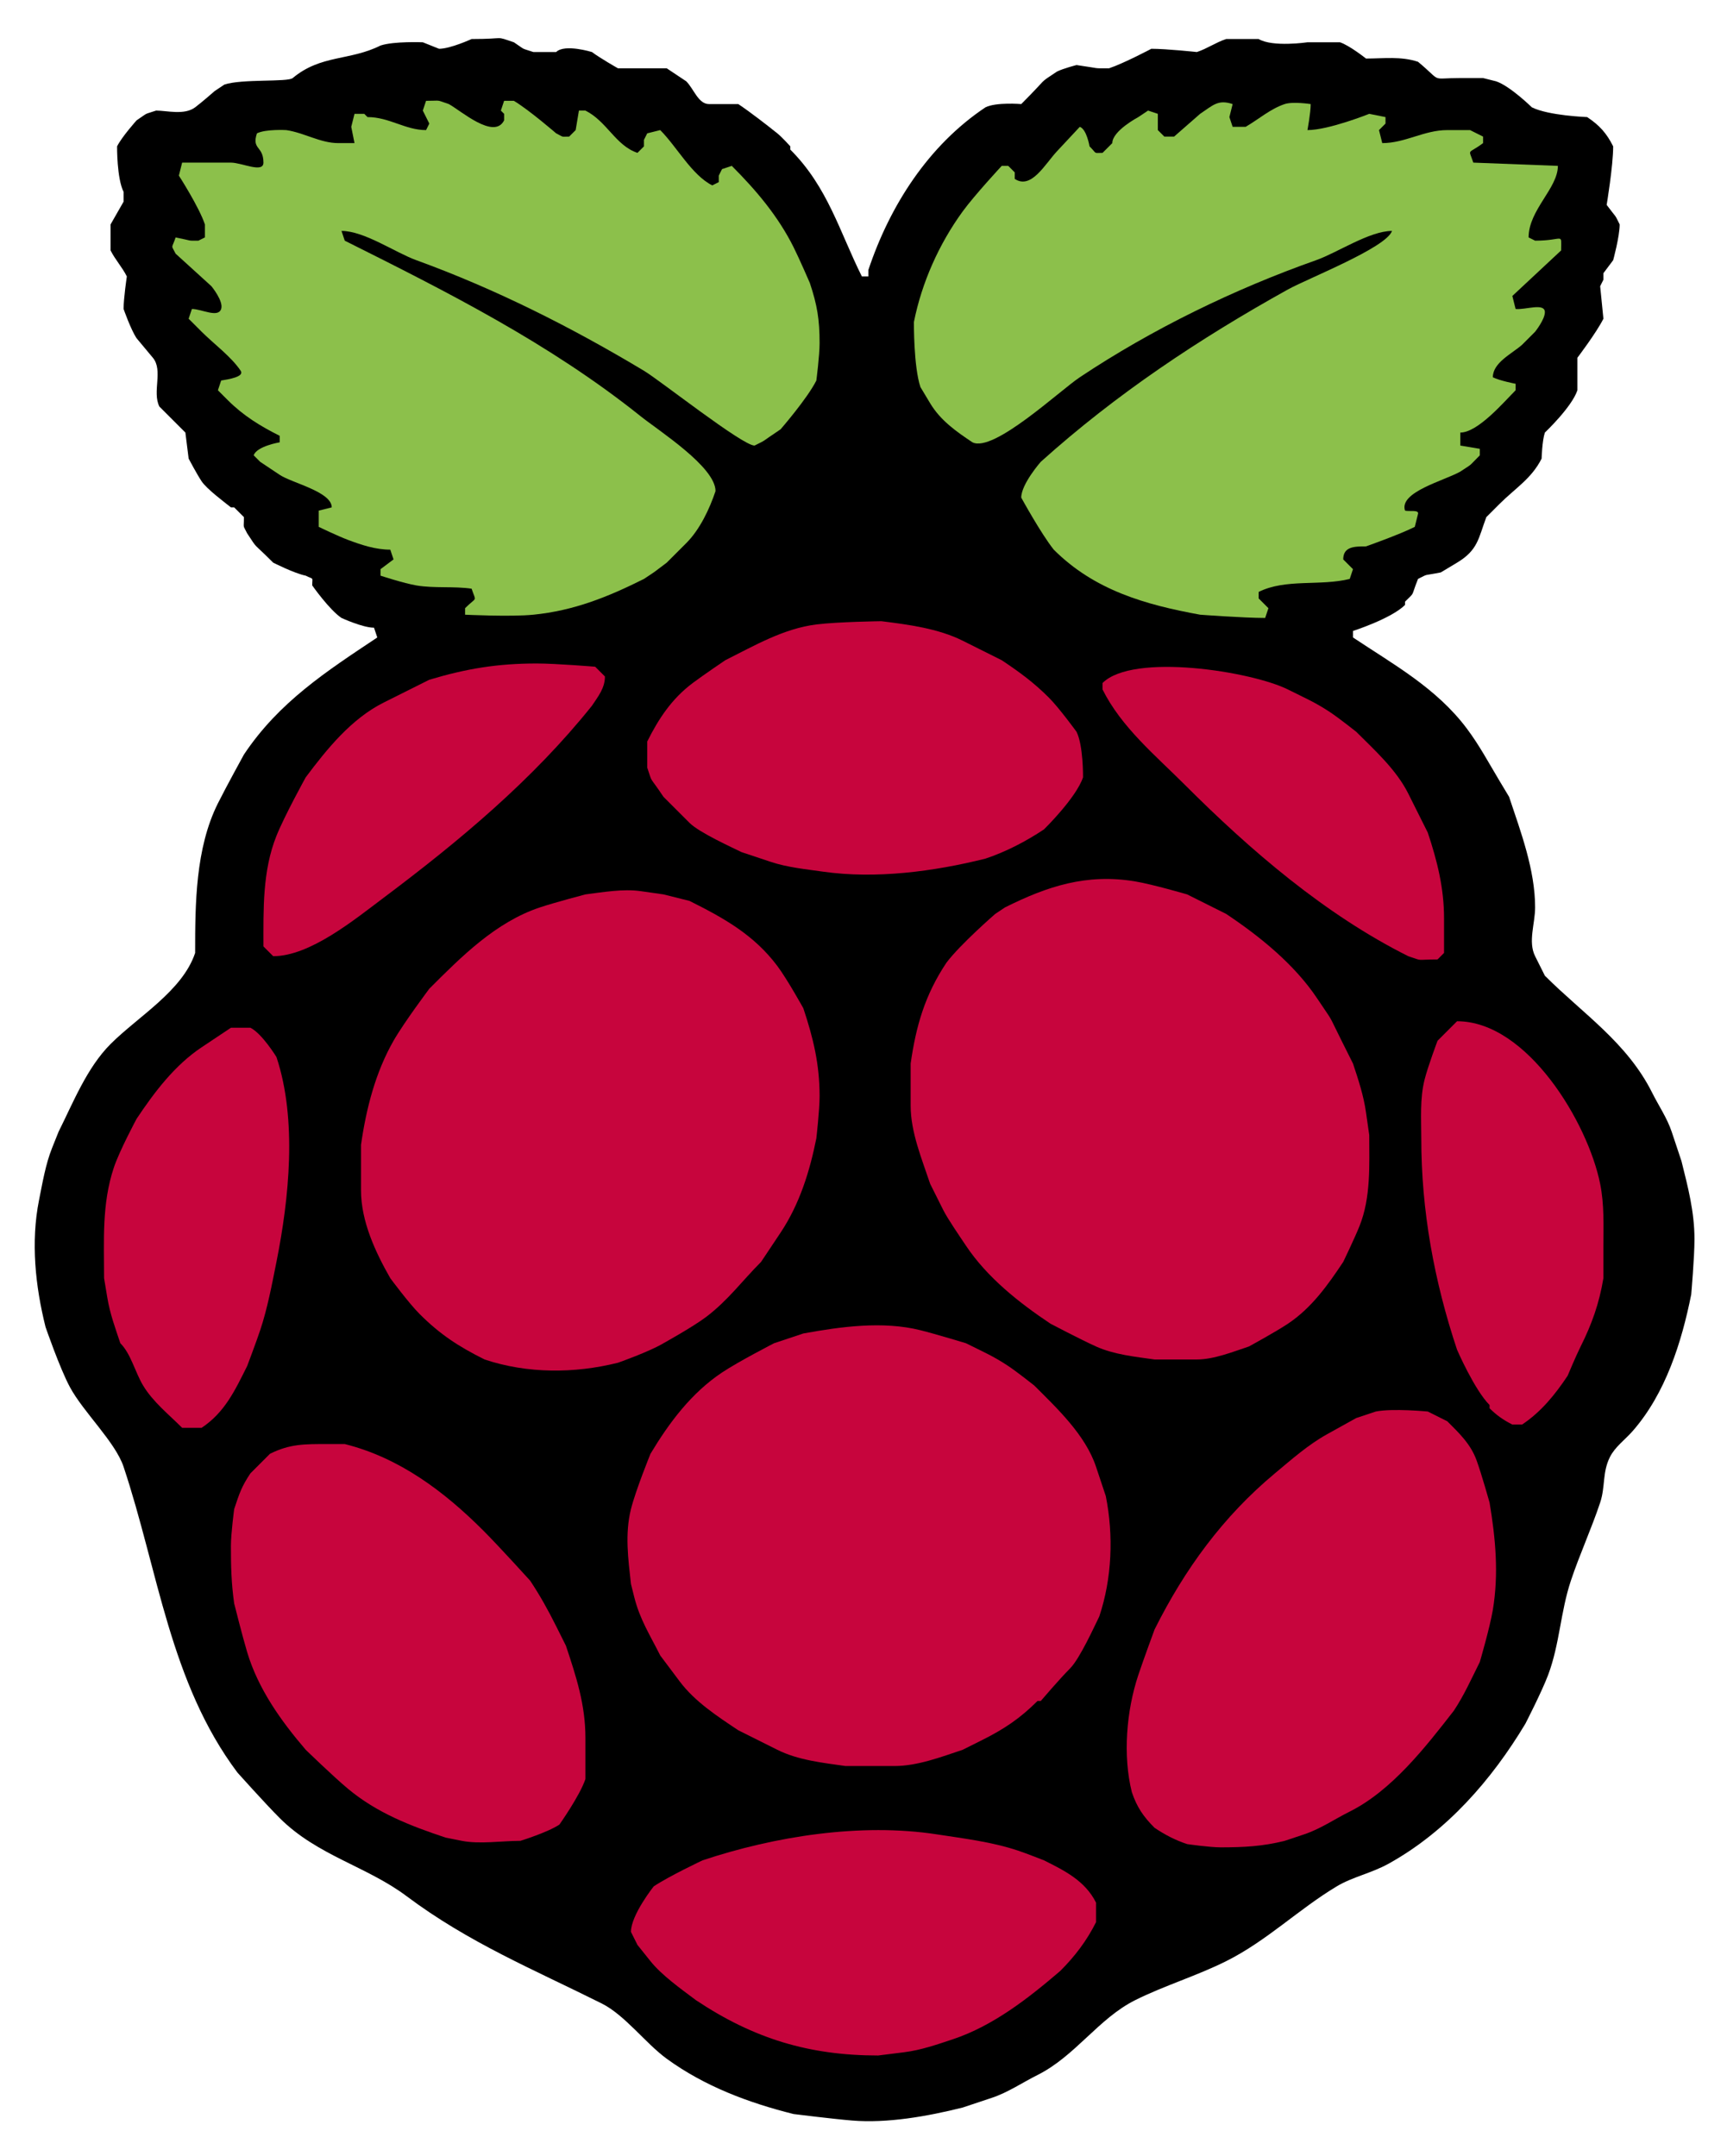 <?xml version="1.0" encoding="utf-8"?>
<svg xmlns="http://www.w3.org/2000/svg" version="1.1" width="531.0" height="662.9">
<path d="M69.0,26.0 C74.395,24.202 88.444,25.296 90.0,24.0 C98.706,16.745 107.482,18.759 117.0,14.0 C121.123,12.626 130.0,13.0 130.0,13.0 C131.667,13.667 135.0,15.0 135.0,15.0 C138.48,15.0 145.0,12.0 145.0,12.0 C156.054,12.0 151.838,10.946 158.0,13.0 C161.877,15.585 159.86,14.62 164.0,16.0 C166.333,16.0 171.0,16.0 171.0,16.0 C173.593,13.407 182.0,16.0 182.0,16.0 C184.516,17.887 190.0,21.0 190.0,21.0 C195.0,21.0 205.0,21.0 205.0,21.0 C207.0,22.333 211.0,25.0 211.0,25.0 C213.333,27.333 214.7,32.0 218.0,32.0 C221.0,32.0 227.0,32.0 227.0,32.0 C230.751,34.501 235.831,38.465 239.0,41.0 C240.472,42.178 243.0,45.0 243.0,45.0 C243.0,45.333 243.0,45.667 243.0,46.0 C254.555,57.555 258.145,71.289 265.0,85.0 C265.667,85.0 266.333,85.0 267.0,85.0 C267.0,84.333 267.0,83.667 267.0,83.0 C273.588,63.235 285.466,44.69 303.0,33.0 C306.293,31.353 314.0,32.0 314.0,32.0 C322.85,23.15 318.862,26.092 325.0,22.0 C326.886,21.057 331.0,20.0 331.0,20.0 C338.99,21.141 335.643,21.0 341.0,21.0 C345.528,19.491 354.0,15.0 354.0,15.0 C358.679,15.0 368.0,16.0 368.0,16.0 C371.262,14.913 373.738,13.087 377.0,12.0 C380.333,12.0 387.0,12.0 387.0,12.0 C391.297,14.578 402.0,13.0 402.0,13.0 C405.333,13.0 412.0,13.0 412.0,13.0 C414.983,13.994 420.0,18.0 420.0,18.0 C425.479,18.0 430.783,17.261 436.0,19.0 C443.793,25.494 439.397,24.0 449.0,24.0 C451.333,24.0 456.0,24.0 456.0,24.0 C457.333,24.333 460.0,25.0 460.0,25.0 C464.301,26.434 471.0,33.0 471.0,33.0 C476.147,35.573 488.0,36.0 488.0,36.0 C491.773,38.515 493.959,40.919 496.0,45.0 C496.0,51.037 494.0,63.0 494.0,63.0 C497.447,67.596 496.255,65.509 498.0,69.0 C498.0,72.727 496.0,80.0 496.0,80.0 C495.0,81.333 493.0,84.0 493.0,84.0 C493.0,84.667 493.0,85.333 493.0,86.0 C492.667,86.667 492.333,87.333 492.0,88.0 C492.333,91.333 493.0,98.0 493.0,98.0 C490.85,102.3 485.0,110.0 485.0,110.0 C485.0,113.333 485.0,120.0 485.0,120.0 C483.271,125.187 475.0,133.0 475.0,133.0 C474.15,135.55 474.0,141.0 474.0,141.0 C470.924,147.152 465.87,150.13 461.0,155.0 C459.667,156.333 457.0,159.0 457.0,159.0 C454.569,165.484 454.463,169.122 448.0,173.0 C446.333,174.0 443.0,176.0 443.0,176.0 C437.269,177.146 439.52,176.24 436.0,178.0 C433.65,183.875 435.269,181.731 432.0,185.0 C432.0,185.333 432.0,185.667 432.0,186.0 C427.784,190.216 416.0,194.0 416.0,194.0 C416.0,194.667 416.0,195.333 416.0,196.0 C428.519,204.346 441.661,211.548 451.0,224.0 C454.879,229.172 457.703,234.504 461.0,240.0 C462.0,241.667 464.0,245.0 464.0,245.0 C467.585,255.756 472.0,267.449 472.0,279.0 C472.0,284.0 469.764,289.528 472.0,294.0 C473.0,296.0 475.0,300.0 475.0,300.0 C486.695,311.695 500.263,320.526 508.0,336.0 C510.0,340.0 512.586,343.757 514.0,348.0 C515.0,351.0 517.0,357.0 517.0,357.0 C519.004,365.017 521.0,372.615 521.0,381.0 C521.0,386.676 520.0,398.0 520.0,398.0 C517.065,412.673 512.108,428.448 502.0,440.0 C499.667,442.667 496.585,444.831 495.0,448.0 C492.621,452.757 493.63,457.111 492.0,462.0 C489.299,470.104 485.68,477.959 483.0,486.0 C479.78,495.661 479.575,505.466 476.0,515.0 C474.063,520.166 469.0,530.0 469.0,530.0 C458.646,547.257 444.83,563.094 427.0,573.0 C421.68,575.956 415.882,577.071 411.0,580.0 C399.208,587.075 389.505,596.748 377.0,603.0 C367.878,607.561 358.005,610.497 349.0,615.0 C337.78,620.61 330.574,632.213 319.0,638.0 C314.333,640.333 309.95,643.35 305.0,645.0 C302.0,646.0 296.0,648.0 296.0,648.0 C285.159,650.71 272.798,652.9 262.0,652.0 C255.984,651.499 244.0,650.0 244.0,650.0 C230.147,646.537 216.661,641.481 205.0,633.0 C198.492,628.267 192.14,619.57 185.0,616.0 C164.292,605.646 144.148,597.361 125.0,583.0 C112.761,573.821 97.511,570.511 86.0,559.0 C81.497,554.497 73.0,545.0 73.0,545.0 C52.229,517.306 48.675,483.024 38.0,451.0 C35.455,443.364 25.663,434.231 21.5,426.5 C18.345,420.641 14.0,408.0 14.0,408.0 C10.856,395.425 9.431,381.843 12.0,369.0 C13.045,363.773 14.022,357.946 16.0,353.0 C16.667,351.333 18.0,348.0 18.0,348.0 C22.484,339.033 26.725,328.275 34.0,321.0 C42.481,312.519 56.108,304.675 60.0,293.0 C60.0,278.008 60.073,260.854 67.0,247.0 C69.534,241.932 75.0,232.0 75.0,232.0 C85.776,215.835 100.366,206.422 116.0,196.0 C115.667,195.0 115.333,194.0 115.0,193.0 C111.52,193.0 105.0,190.0 105.0,190.0 C101.269,187.512 96.0,180.0 96.0,180.0 C96.0,177.255 96.596,178.298 94.0,177.0 C90.48,176.296 84.0,173.0 84.0,173.0 C77.15,166.15 79.569,169.353 76.0,164.0 C74.553,161.106 75.0,162.745 75.0,159.0 C74.0,158.0 72.0,156.0 72.0,156.0 C71.667,156.0 71.333,156.0 71.0,156.0 C68.982,154.386 63.574,150.361 62.0,148.0 C60.509,145.764 58.0,141.0 58.0,141.0 C57.667,138.333 57.0,133.0 57.0,133.0 C54.333,130.333 49.0,125.0 49.0,125.0 C46.744,120.488 50.229,113.875 47.0,110.0 C45.333,108.0 42.0,104.0 42.0,104.0 C40.179,101.268 38.0,95.0 38.0,95.0 C38.0,91.65 39.0,85.0 39.0,85.0 C37.57,82.14 35.43,79.86 34.0,77.0 C34.0,74.333 34.0,69.0 34.0,69.0 C35.333,66.667 38.0,62.0 38.0,62.0 C38.0,61.0 38.0,60.0 38.0,59.0 C35.892,54.784 36.0,45.0 36.0,45.0 C37.491,42.019 42.0,37.0 42.0,37.0 C45.877,34.415 43.86,35.38 48.0,34.0 C51.319,34.0 56.679,35.491 60.0,33.0 C62.083,31.438 66.0,28.0 66.0,28.0" fill="rgb(0,0,0)"/>
<path d="M56.0,50.0 C61.0,50.0 66.0,50.0 71.0,50.0 C74.333,50.0 81.0,53.333 81.0,50.0 C81.0,44.785 77.309,46.074 79.0,41.0 C81.7,39.65 88.0,40.0 88.0,40.0 C93.442,40.777 98.503,44.0 104.0,44.0 C105.667,44.0 109.0,44.0 109.0,44.0 C108.667,42.333 108.0,39.0 108.0,39.0 C108.333,37.667 109.0,35.0 109.0,35.0 C110.0,35.0 111.0,35.0 112.0,35.0 C112.333,35.333 112.667,35.667 113.0,36.0 C119.693,36.0 124.592,40.0 131.0,40.0 C131.333,39.333 131.667,38.667 132.0,38.0 C131.333,36.667 130.0,34.0 130.0,34.0 C130.333,33.0 130.667,32.0 131.0,31.0 C136.054,31.0 133.735,30.578 138.0,32.0 C141.577,33.926 151.935,43.129 155.0,37.0 C155.0,36.333 155.0,35.667 155.0,35.0 C154.667,34.667 154.333,34.333 154.0,34.0 C154.333,33.0 154.667,32.0 155.0,31.0 C156.0,31.0 157.0,31.0 158.0,31.0 C162.688,33.813 171.0,41.0 171.0,41.0 C173.596,42.298 172.255,42.0 175.0,42.0 C175.667,41.333 176.333,40.667 177.0,40.0 C177.333,38.0 178.0,34.0 178.0,34.0 C178.667,34.0 179.333,34.0 180.0,34.0 C186.605,37.303 189.284,44.761 196.0,47.0 C196.667,46.333 197.333,45.667 198.0,45.0 C198.0,44.333 198.0,43.667 198.0,43.0 C198.333,42.333 198.667,41.667 199.0,41.0 C200.333,40.667 203.0,40.0 203.0,40.0 C208.108,45.108 212.718,53.859 219.0,57.0 C219.667,56.667 220.333,56.333 221.0,56.0 C221.0,55.333 221.0,54.667 221.0,54.0 C221.333,53.333 221.667,52.667 222.0,52.0 C223.0,51.667 224.0,51.333 225.0,51.0 C232.479,58.479 239.211,66.422 244.0,76.0 C245.801,79.602 249.0,87.0 249.0,87.0 C251.272,93.816 252.0,98.247 252.0,105.5 C252.0,109.348 251.0,117.0 251.0,117.0 C248.227,122.546 240.0,132.0 240.0,132.0 C233.38,136.413 236.15,134.925 232.0,137.0 C228.255,137.0 202.993,116.996 198.0,114.0 C175.663,100.598 152.496,88.908 128.0,80.0 C121.433,77.612 112.016,71.0 105.0,71.0 C105.333,72.0 105.667,73.0 106.0,74.0 C137.558,89.779 168.969,105.575 197.0,128.0 C202.639,132.511 220.0,143.565 220.0,151.0 C218.18,156.461 215.18,162.82 211.0,167.0 C209.0,169.0 205.0,173.0 205.0,173.0 C200.039,176.721 202.387,175.075 198.0,178.0 C186.895,183.553 176.506,187.749 164.0,189.0 C157.035,189.697 143.0,189.0 143.0,189.0 C143.0,188.333 143.0,187.667 143.0,187.0 C146.745,183.255 146.447,185.342 145.0,181.0 C139.381,180.197 133.599,180.933 128.0,180.0 C124.251,179.375 117.0,177.0 117.0,177.0 C117.0,176.333 117.0,175.667 117.0,175.0 C118.333,174.0 121.0,172.0 121.0,172.0 C120.667,171.0 120.333,170.0 120.0,169.0 C115.487,169.0 111.205,167.577 107.0,166.0 C103.926,164.847 98.0,162.0 98.0,162.0 C98.0,160.333 98.0,157.0 98.0,157.0 C99.333,156.667 102.0,156.0 102.0,156.0 C102.0,151.189 89.774,148.516 86.0,146.0 C84.0,144.667 80.0,142.0 80.0,142.0 C79.333,141.333 78.667,140.667 78.0,140.0 C78.943,137.172 86.0,136.0 86.0,136.0 C86.0,135.333 86.0,134.667 86.0,134.0 C80.029,131.015 74.79,127.79 70.0,123.0 C69.0,122.0 67.0,120.0 67.0,120.0 C67.333,119.0 67.667,118.0 68.0,117.0 C70.206,116.632 75.24,115.861 74.0,114.0 C71.12,109.68 65.68,105.68 62.0,102.0 C60.667,100.667 58.0,98.0 58.0,98.0 C58.333,97.0 58.667,96.0 59.0,95.0 C62.0,95.0 67.051,97.846 68.0,95.0 C68.803,92.592 65.0,88.0 65.0,88.0 C61.333,84.667 54.0,78.0 54.0,78.0 C52.529,75.057 52.764,76.707 54.0,73.0 C59.654,74.131 57.3,74.0 61.0,74.0 C61.667,73.667 62.333,73.333 63.0,73.0 C63.0,71.667 63.0,70.333 63.0,69.0 C61.208,63.624 55.0,54.0 55.0,54.0" fill="rgb(140,192,75)"/>
<path d="M479.0,51.0 C479.0,57.912 470.0,64.535 470.0,73.0 C470.667,73.333 471.333,73.667 472.0,74.0 C481.0,74.0 480.0,71.333 480.0,77.0 C475.0,81.667 465.0,91.0 465.0,91.0 C465.333,92.333 466.0,95.0 466.0,95.0 C469.0,95.333 475.0,92.982 475.0,96.0 C475.0,98.236 472.0,102.0 472.0,102.0 C470.667,103.333 468.0,106.0 468.0,106.0 C464.906,108.751 459.0,111.466 459.0,116.0 C461.171,117.085 466.0,118.0 466.0,118.0 C466.0,118.667 466.0,119.333 466.0,120.0 C462.454,123.546 454.424,133.0 449.0,133.0 C449.0,134.333 449.0,135.667 449.0,137.0 C451.0,137.333 455.0,138.0 455.0,138.0 C455.0,138.667 455.0,139.333 455.0,140.0 C451.15,143.85 453.177,142.216 449.0,145.0 C444.125,147.785 430.089,151.267 432.0,157.0 C433.333,157.333 436.333,156.667 436.0,158.0 C435.667,159.333 435.0,162.0 435.0,162.0 C430.183,164.408 420.0,168.0 420.0,168.0 C416.515,168.0 413.0,168.007 413.0,172.0 C414.0,173.0 416.0,175.0 416.0,175.0 C415.667,176.0 415.333,177.0 415.0,178.0 C405.905,180.274 395.307,177.846 387.0,182.0 C387.0,182.667 387.0,183.333 387.0,184.0 C388.0,185.0 390.0,187.0 390.0,187.0 C389.667,188.0 389.333,189.0 389.0,190.0 C382.325,190.0 369.0,189.0 369.0,189.0 C352.156,185.938 336.481,181.481 324.0,169.0 C320.071,164.089 314.0,153.0 314.0,153.0 C314.0,148.823 320.0,142.0 320.0,142.0 C343.115,121.197 368.836,104.091 396.0,89.0 C402.05,85.639 426.28,76.161 428.0,71.0 C421.112,71.0 411.174,77.703 404.667,80.0 C379.515,88.877 354.2,101.2 332.0,116.0 C325.767,120.155 305.485,139.243 299.0,136.0 C293.987,132.658 289.166,129.276 286.0,124.0 C285.0,122.333 283.0,119.0 283.0,119.0 C280.881,112.644 281.0,99.0 281.0,99.0 C283.426,86.869 288.698,75.04 296.0,65.0 C299.615,60.029 308.0,51.0 308.0,51.0 C308.667,51.0 309.333,51.0 310.0,51.0 C310.667,51.667 311.333,52.333 312.0,53.0 C312.0,53.667 312.0,54.333 312.0,55.0 C317.071,58.381 321.282,50.483 325.0,46.5 C327.333,44.0 332.0,39.0 332.0,39.0 C334.121,39.707 335.0,45.0 335.0,45.0 C337.471,47.471 336.057,47.0 339.0,47.0 C340.0,46.0 342.0,44.0 342.0,44.0 C342.0,40.229 350.0,36.0 350.0,36.0 C351.0,35.333 352.0,34.667 353.0,34.0 C354.0,34.333 355.0,34.667 356.0,35.0 C356.0,36.667 356.0,40.0 356.0,40.0 C356.667,40.667 357.333,41.333 358.0,42.0 C359.0,42.0 360.0,42.0 361.0,42.0 C363.667,39.667 369.0,35.0 369.0,35.0 C372.977,32.349 374.523,30.508 379.0,32.0 C378.667,33.333 378.0,36.0 378.0,36.0 C378.333,37.0 378.667,38.0 379.0,39.0 C380.333,39.0 381.667,39.0 383.0,39.0 C387.0,36.667 390.607,33.464 395.0,32.0 C397.53,31.157 403.0,32.0 403.0,32.0 C403.0,34.687 402.0,40.0 402.0,40.0 C408.549,40.0 421.0,35.0 421.0,35.0 C422.667,35.333 426.0,36.0 426.0,36.0 C426.0,36.667 426.0,37.333 426.0,38.0 C425.333,38.667 424.667,39.333 424.0,40.0 C424.333,41.333 425.0,44.0 425.0,44.0 C432.07,44.0 437.85,40.0 445.0,40.0 C447.333,40.0 452.0,40.0 452.0,40.0 C453.333,40.667 456.0,42.0 456.0,42.0 C456.0,42.667 456.0,43.333 456.0,44.0 C451.157,47.632 451.473,45.419 453.0,50.0" fill="rgb(140,192,75)"/>
<path d="M199.0,228.0 C202.515,220.971 206.516,214.863 213.0,210.0 C216.255,207.559 223.0,203.0 223.0,203.0 C231.894,198.553 240.899,193.263 251.0,192.0 C257.623,191.172 271.0,191.0 271.0,191.0 C279.239,192.03 288.457,193.228 296.0,197.0 C300.0,199.0 308.0,203.0 308.0,203.0 C313.474,206.649 317.859,209.859 322.5,214.5 C325.684,217.684 331.0,225.0 331.0,225.0 C333.108,229.216 333.0,239.0 333.0,239.0 C330.892,245.325 321.0,255.0 321.0,255.0 C315.471,258.686 309.322,261.893 303.0,264.0 C287.158,267.96 269.302,270.329 253.0,268.0 C247.725,267.246 242.101,266.7 237.0,265.0 C234.0,264.0 228.0,262.0 228.0,262.0 C225.257,260.628 215.034,256.034 212.0,253.0 C209.333,250.333 204.0,245.0 204.0,245.0 C199.415,238.123 200.76,241.28 199.0,236.0" fill="rgb(199,5,61)"/>
<path d="M186.0,208.0 C186.0,211.562 183.896,214.156 182.0,217.0 C163.787,239.766 141.233,258.575 118.0,276.0 C109.015,282.739 95.332,294.0 84.0,294.0 C83.0,293.0 81.0,291.0 81.0,291.0 C81.0,279.611 80.67,267.824 85.0,257.0 C87.491,250.772 94.0,239.0 94.0,239.0 C100.542,230.277 108.005,220.998 118.0,216.0 C122.667,213.667 132.0,209.0 132.0,209.0 C143.461,205.562 153.039,204.0 165.0,204.0 C171.009,204.0 183.0,205.0 183.0,205.0" fill="rgb(199,5,61)"/>
<path d="M339.0,210.0 C348.363,200.637 384.873,206.436 396.0,212.0 C401.102,214.551 404.466,215.977 409.0,219.0 C411.774,220.849 417.0,225.0 417.0,225.0 C422.664,230.664 429.321,236.643 433.0,244.0 C435.0,248.0 439.0,256.0 439.0,256.0 C441.916,264.748 444.0,273.08 444.0,282.333 C444.0,285.889 444.0,293.0 444.0,293.0 C443.333,293.667 442.667,294.333 442.0,295.0 C434.946,295.0 437.897,295.632 433.0,294.0 C407.34,281.17 384.423,261.423 364.25,241.25 C355.211,232.211 344.817,223.634 339.0,212.0" fill="rgb(199,5,61)"/>
<path d="M309.0,279.0 C321.973,272.513 334.083,268.514 349.0,271.0 C354.423,271.904 365.0,275.0 365.0,275.0 C369.0,277.0 377.0,281.0 377.0,281.0 C387.38,287.92 398.018,296.526 405.0,307.0 C410.447,315.171 407.925,310.85 412.5,320.0 C413.667,322.333 416.0,327.0 416.0,327.0 C417.648,331.943 419.26,336.818 420.0,342.0 C420.333,344.333 421.0,349.0 421.0,349.0 C421.0,358.289 421.545,368.137 418.0,377.0 C416.504,380.74 413.0,388.0 413.0,388.0 C408.224,395.164 403.294,402.137 396.0,407.0 C392.147,409.569 384.0,414.0 384.0,414.0 C379.17,415.61 373.206,418.0 368.0,418.0 C363.667,418.0 355.0,418.0 355.0,418.0 C349.022,417.146 342.58,416.511 337.0,414.0 C332.242,411.859 323.0,407.0 323.0,407.0 C313.325,400.55 303.525,392.787 297.0,383.0 C295.415,380.622 291.412,374.824 290.0,372.0 C288.667,369.333 286.0,364.0 286.0,364.0 C283.489,356.466 280.0,348.151 280.0,340.0 C280.0,335.667 280.0,327.0 280.0,327.0 C281.649,315.456 284.373,305.94 291.0,296.0 C295.243,290.343 306.0,281.0 306.0,281.0" fill="rgb(199,5,61)"/>
<path d="M212.0,277.0 C222.443,282.221 231.779,287.372 239.0,297.0 C242.053,301.07 247.0,310.0 247.0,310.0 C250.07,319.21 252.0,327.262 252.0,337.0 C252.0,341.346 251.0,350.0 251.0,350.0 C248.963,360.185 245.844,370.234 240.0,379.0 C238.0,382.0 234.0,388.0 234.0,388.0 C228.122,393.878 223.792,399.906 217.0,405.0 C212.93,408.053 204.0,413.0 204.0,413.0 C199.646,415.612 190.0,419.0 190.0,419.0 C176.612,422.347 162.168,422.389 149.0,418.0 C140.982,413.991 135.329,410.329 129.0,404.0 C125.65,400.65 120.0,393.0 120.0,393.0 C115.439,385.018 111.0,375.511 111.0,366.0 C111.0,361.333 111.0,352.0 111.0,352.0 C112.608,340.744 115.473,329.673 121.0,320.0 C124.211,314.381 132.0,304.0 132.0,304.0 C141.835,294.165 152.38,283.54 166.0,279.0 C170.604,277.465 180.0,275.0 180.0,275.0 C185.393,274.326 191.546,273.221 197.0,274.0 C199.333,274.333 204.0,275.0 204.0,275.0" fill="rgb(199,5,61)"/>
<path d="M448.0,314.0 C469.597,314.0 488.244,345.222 492.0,364.0 C493.301,370.503 493.0,376.762 493.0,383.4 C493.0,386.6 493.0,393.0 493.0,393.0 C491.697,400.817 489.441,407.118 486.0,414.0 C484.532,416.936 482.0,423.0 482.0,423.0 C478.113,428.83 473.858,434.094 468.0,438.0 C467.0,438.0 466.0,438.0 465.0,438.0 C462.293,436.646 460.14,435.14 458.0,433.0 C458.0,432.667 458.0,432.333 458.0,432.0 C453.351,427.351 448.0,415.0 448.0,415.0 C440.961,393.882 437.0,372.287 437.0,350.0 C437.0,344.06 436.54,337.841 438.0,332.0 C439.023,327.91 442.0,320.0 442.0,320.0" fill="rgb(199,5,61)"/>
<path d="M77.0,316.0 C80.59,317.795 85.0,325.0 85.0,325.0 C91.401,344.203 88.905,368.474 85.0,388.0 C83.604,394.98 82.248,402.255 80.0,409.0 C78.766,412.701 76.0,420.0 76.0,420.0 C72.23,427.541 69.116,434.256 62.0,439.0 C60.0,439.0 56.0,439.0 56.0,439.0 C51.919,434.919 47.02,431.033 44.0,426.0 C41.522,421.87 40.261,416.261 37.0,413.0 C35.415,408.244 33.837,404.023 33.0,399.0 C32.667,397.0 32.0,393.0 32.0,393.0 C32.0,381.384 31.269,370.194 35.0,359.0 C36.745,353.765 42.0,344.0 42.0,344.0 C47.44,335.841 53.703,327.531 62.0,322.0 C65.0,320.0 71.0,316.0 71.0,316.0" fill="rgb(199,5,61)"/>
<path d="M247.0,410.0 C258.504,407.908 271.414,406.104 283.0,409.0 C287.708,410.177 297.0,413.0 297.0,413.0 C302.102,415.551 305.466,416.977 310.0,420.0 C312.774,421.849 318.0,426.0 318.0,426.0 C325.033,433.033 333.724,441.173 337.0,451.0 C338.0,454.0 340.0,460.0 340.0,460.0 C342.423,472.117 341.905,485.286 338.0,497.0 C336.628,499.743 332.034,509.966 329.0,513.0 C325.829,516.171 320.0,523.0 320.0,523.0 C319.667,523.0 319.333,523.0 319.0,523.0 C313.659,528.341 308.743,531.629 302.0,535.0 C300.0,536.0 296.0,538.0 296.0,538.0 C289.381,540.206 282.085,543.0 275.0,543.0 C270.0,543.0 260.0,543.0 260.0,543.0 C252.996,541.999 245.438,541.219 239.0,538.0 C235.0,536.0 227.0,532.0 227.0,532.0 C220.628,527.752 213.672,523.23 209.0,517.0 C207.0,514.333 203.0,509.0 203.0,509.0 C199.889,502.779 196.75,498.001 195.0,491.0 C194.667,489.667 194.0,487.0 194.0,487.0 C193.152,479.364 192.093,471.63 194.0,464.0 C195.457,458.17 200.0,447.0 200.0,447.0 C205.742,437.429 212.564,428.291 222.0,422.0 C227.091,418.606 238.0,413.0 238.0,413.0" fill="rgb(199,5,61)"/>
<path d="M445.0,437.0 C448.674,440.674 452.177,443.986 454.0,449.0 C455.549,453.261 458.0,462.0 458.0,462.0 C459.837,473.02 460.852,483.889 459.0,495.0 C458.096,500.423 455.0,511.0 455.0,511.0 C452.45,516.1 450.163,521.256 447.0,526.0 C438.364,537.104 427.958,550.521 415.0,557.0 C410.333,559.333 405.95,562.35 401.0,564.0 C399.0,564.667 395.0,566.0 395.0,566.0 C388.185,567.704 382.413,568.0 375.333,568.0 C371.873,568.0 365.0,567.0 365.0,567.0 C361.28,565.76 358.226,564.151 355.0,562.0 C351.583,558.583 349.547,555.641 348.0,551.0 C345.196,539.782 346.329,526.013 350.0,515.0 C351.567,510.299 355.0,501.0 355.0,501.0 C364.238,482.523 376.004,466.33 392.0,453.0 C397.047,448.794 402.216,444.213 408.0,441.0 C411.0,439.333 417.0,436.0 417.0,436.0 C419.0,435.333 423.0,434.0 423.0,434.0 C428.23,432.954 439.0,434.0 439.0,434.0" fill="rgb(199,5,61)"/>
<path d="M83.0,447.0 C89.138,443.931 93.66,444.0 100.667,444.0 C102.444,444.0 106.0,444.0 106.0,444.0 C122.813,448.203 136.579,458.579 148.6,470.6 C153.569,475.569 163.0,486.0 163.0,486.0 C166.049,490.573 168.547,495.094 171.0,500.0 C172.0,502.0 174.0,506.0 174.0,506.0 C177.184,515.553 180.0,524.167 180.0,534.333 C180.0,538.556 180.0,547.0 180.0,547.0 C178.3,552.099 172.0,561.0 172.0,561.0 C168.394,563.404 160.0,566.0 160.0,566.0 C154.48,566.0 147.4,567.08 142.0,566.0 C140.333,565.667 137.0,565.0 137.0,565.0 C126.203,561.401 115.918,557.432 107.0,550.0 C102.47,546.225 94.0,538.0 94.0,538.0 C86.426,529.164 79.402,519.341 76.0,508.0 C74.513,503.044 72.0,493.0 72.0,493.0 C71.124,486.868 71.0,481.541 71.0,475.333 C71.0,471.541 72.0,464.0 72.0,464.0 C73.642,459.073 74.257,457.115 77.0,453.0" fill="rgb(199,5,61)"/>
<path d="M194.0,594.0 C194.0,588.783 201.0,580.0 201.0,580.0 C205.715,576.857 216.0,572.0 216.0,572.0 C238.162,564.613 264.647,560.407 288.0,564.0 C296.37,565.288 304.919,566.306 313.0,569.0 C315.702,569.901 321.0,572.0 321.0,572.0 C327.332,575.166 333.64,578.28 337.0,585.0 C337.0,587.0 337.0,591.0 337.0,591.0 C334.154,596.692 330.529,601.471 326.0,606.0 C316.245,614.361 305.389,622.87 293.0,627.0 C288.115,628.628 283.147,630.357 278.0,631.0 C275.333,631.333 270.0,632.0 270.0,632.0 C248.793,632.0 231.739,626.826 214.0,615.0 C209.378,611.533 203.479,607.348 200.0,603.0 C198.667,601.333 196.0,598.0 196.0,598.0" fill="rgb(199,5,61)"/>
</svg>